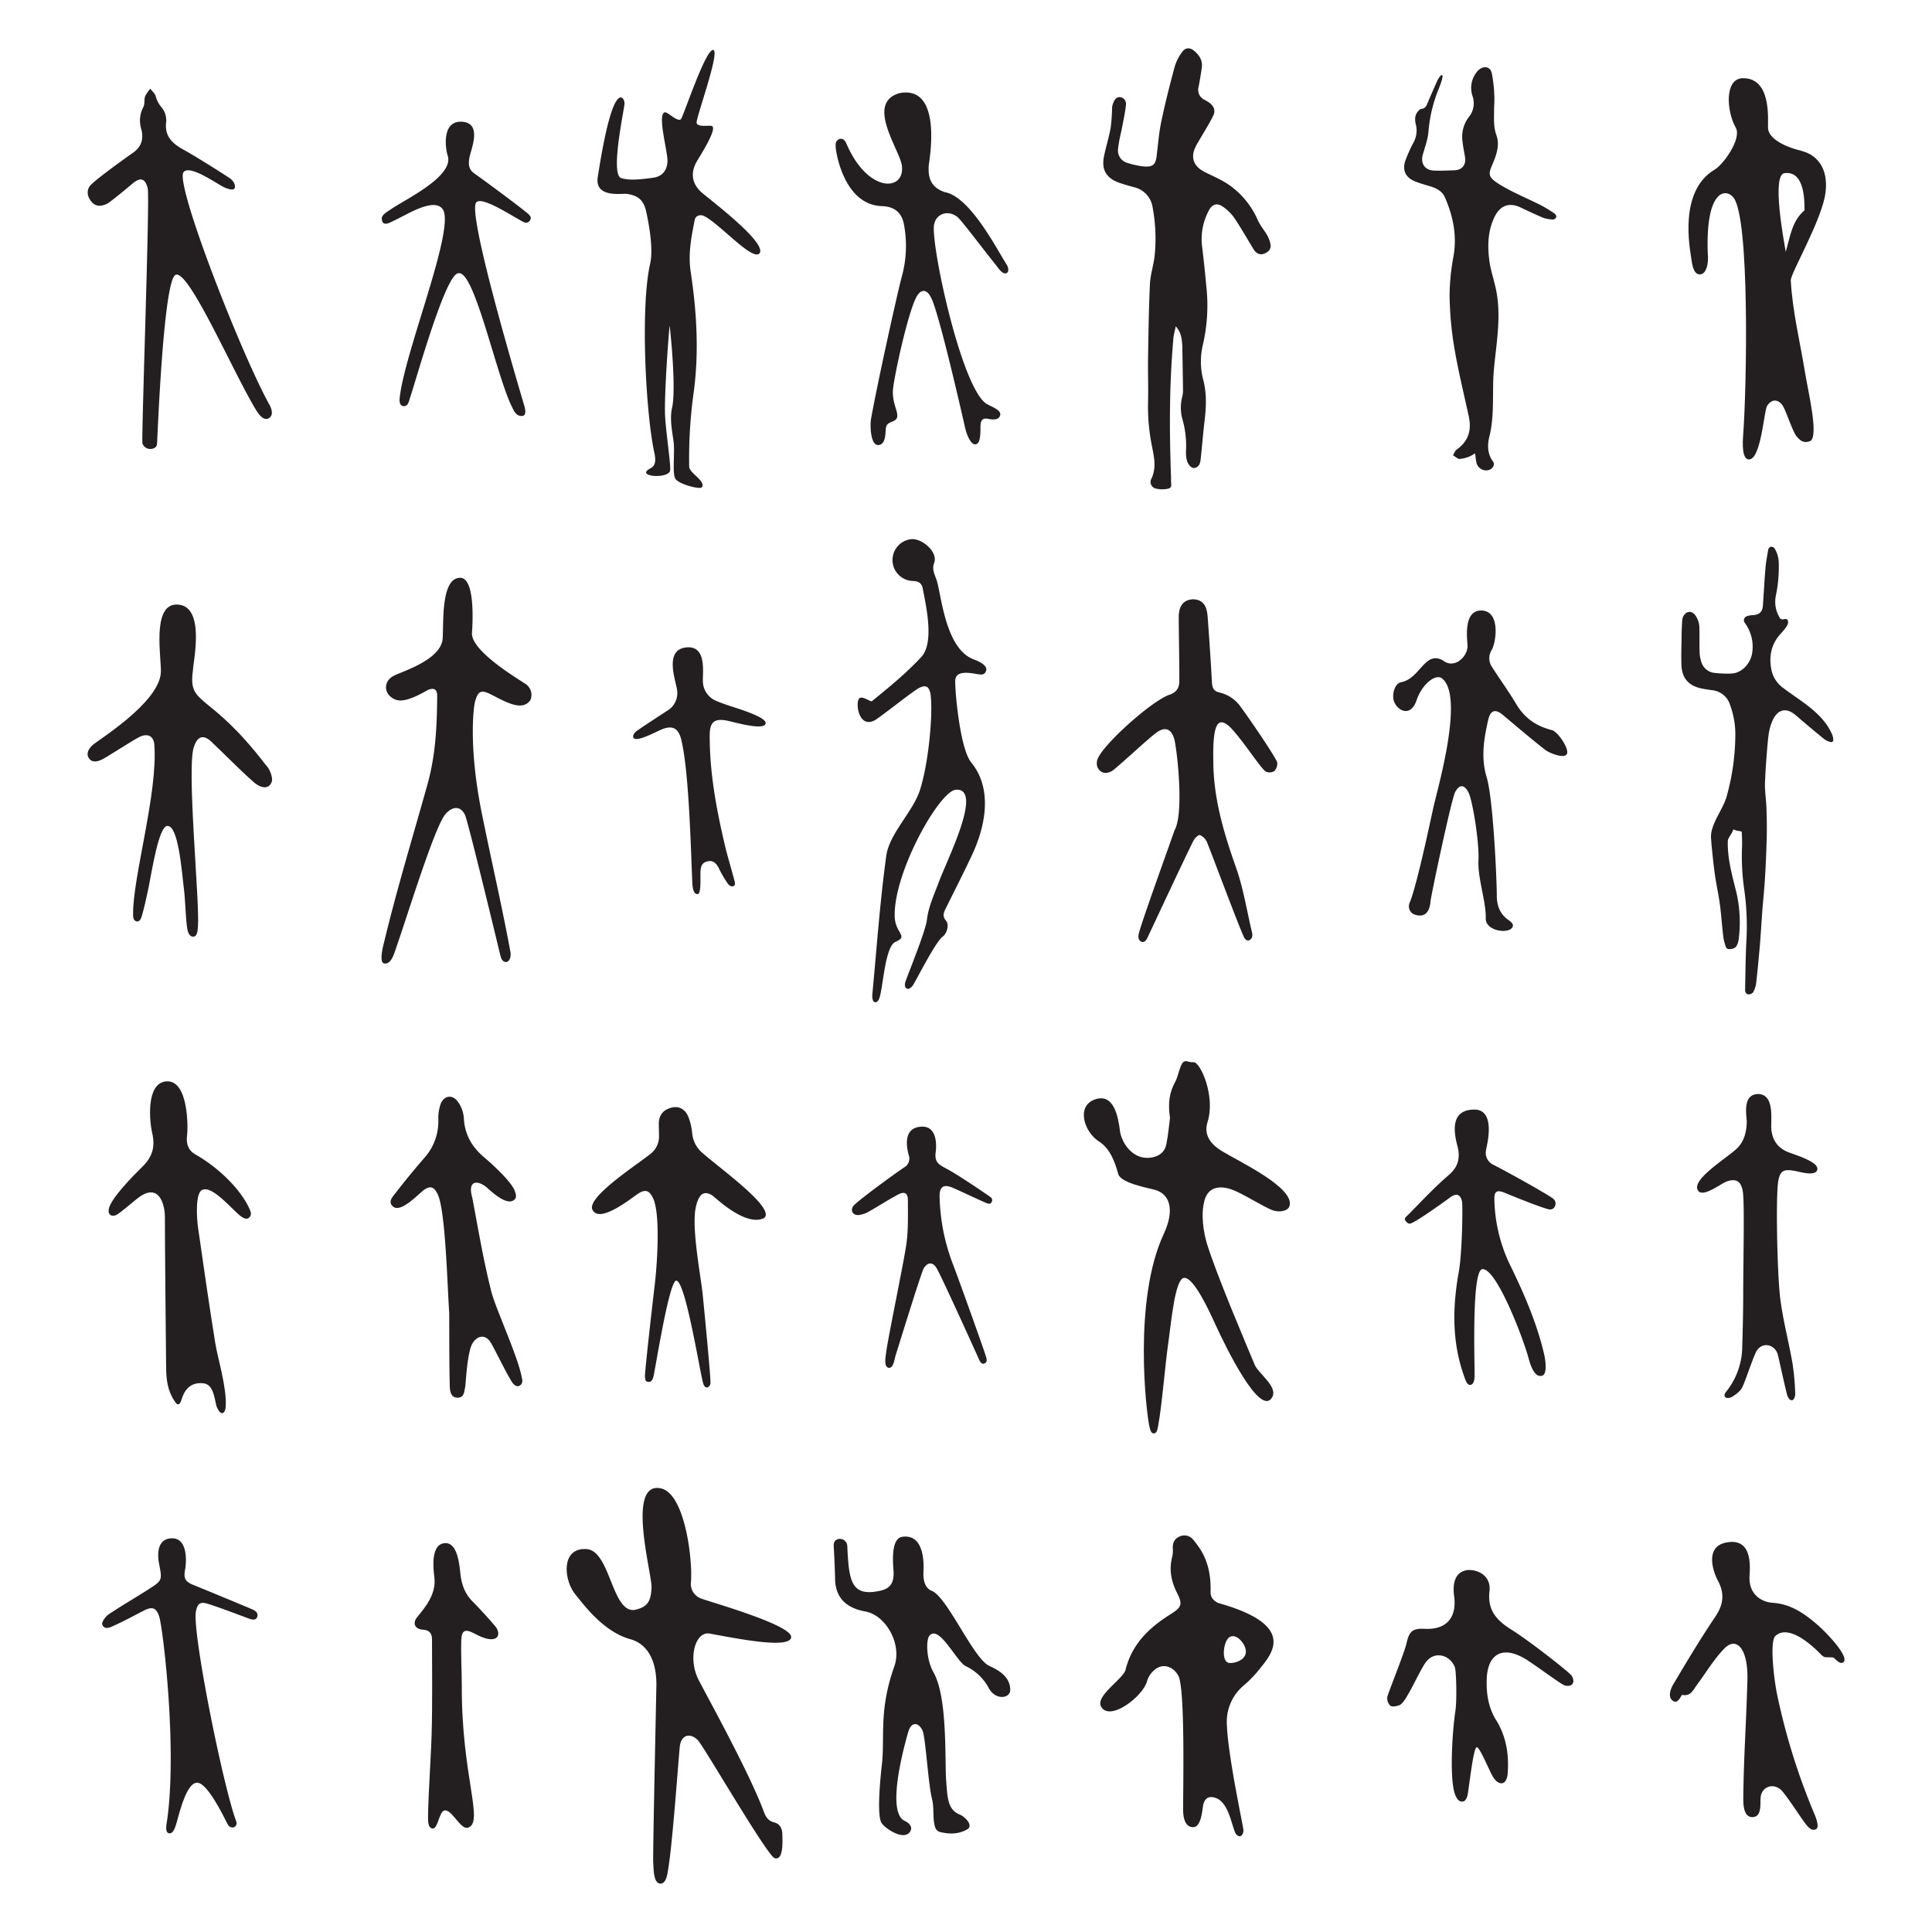 <svg id="Livello_1" data-name="Livello 1" xmlns="http://www.w3.org/2000/svg" viewBox="0 0 841.89 841.89">
  <defs>
    <style>
      .cls-1 {
        fill: #231f20;
      }
    </style>
  </defs>
  <title>Glos</title>
  <g>
    <path class="cls-1" d="M167.18,419.78c-1.78-.72-.55-6.31,0-8.41,5.71-23.85,12.52-46,19.11-69.63,3.57-12.8,4.13-25.57,4.22-38.56,0-2.82-1.46-3.68-4.13-2.47-9.66,5.55-12.9,5-15.25,3.55-4.16-2.53-3.86-7.78.78-9.95,4.45-2.08,20.45-7.08,21-16.18.43-7.17-.76-26.31,7.63-26.35,6.35,0,5.53,18.54,5.13,23.92-.61,8.3,21.84,21.12,23.76,22.63a5.74,5.74,0,0,1,1.74,6.64c-3.19,4.82-9.42,1.73-16.51-2-4.75-2.47-6.26-2.34-7.67,2.83-.6,2.17-3,19.85,3.22,49.84,4,19.78,8.57,39.45,12.24,59.29.23,1.27,0,3.91-1.83,4.29-1.91,0-2.37-2-2.67-3.22-1.61-6.72-14.18-58.81-15.37-61-2-4-5.48-3.57-8.33-.38-4.52,4.65-16.43,43.43-21.21,57.21C171.77,415.37,170.62,420.58,167.18,419.78Z"/>
    <path class="cls-1" d="M195.75,572.12c-.85-12.4-1.61-44.54-5-51.65-1.61-3.42-3.37-4-6.35-1.67-2.39,1.87-10.07,10.08-13.28,6.83-2.15-2,0-4.17,1.22-5.74Q178.45,512,185,504.46a23.81,23.81,0,0,0,6-16.68,19.87,19.87,0,0,1,.91-6.42c1.31-3.93,5.16-4.67,7.58-1.31a13.72,13.72,0,0,1,2.62,7c.34,7.14,3.35,12.56,8.73,17.14,3.95,3.37,12.35,11,13.6,15.11.34,1.09.88,2.49-.37,3.55-3,2.52-8.85-2.59-11.66-5.14-3.71-3.36-8.94-4-6.6,4.2,2.56,13.67,4.89,27.42,8.28,40.89,1.8,7.17,11.64,28.35,13.26,37.35.27,1.06.67,2.59-.78,3.58s-2.86-.57-3.43-1.42c-2.08-3.13-7.83-14.86-9.24-17.2-2.09-3.46-5.36-3.46-7.73-.18s-3,14.9-3.38,18.77a2.64,2.64,0,0,1,0,.28c-.53,2.13-.33,5.12-3.41,5.08s-3.34-3.1-3.39-5.34C195.74,594.34,195.8,585,195.75,572.12Z"/>
    <path class="cls-1" d="M227.85,181.22c-2.91.43-4-2.38-4.56-3.52-6.92-13.34-16.6-60.59-23.62-58.6-5.52.23-18.3,46.27-20.92,54-.58,1.69-.82,4.27-3.22,3.84-1.92-.56-1.41-3.28-1.19-4.93,2.89-21.11,24.58-73.85,18.4-81.09-4.13-4.86-15.77,2.85-21,5.19-1.32.6-5.35,3.27-5.36-1,0-1.63,2.68-3,4.29-4.13,5.75-4,26.61-13.78,24.54-22.76-1.15-3.27-2.93-15.8,6.21-15.16s3.51,12.65,3.05,16.09c-.33,2.49-.24,4.64,2.07,6.31,7,5,23.14,17,24,18.12.47.55,1.12,1.19.5,2.27A2,2,0,0,1,228.82,97c-2.19-.47-18.3-11.84-21.23-8.87-4.54,4,19.83,85,20.73,88.2C228.72,177.71,229.63,180.73,227.85,181.22Z"/>
    <path class="cls-1" d="M188.07,756.16c.4-13.94.2-27.9.18-41.84,0-2.46-1.06-4-3.94-4.17-3.52-.23-4.73-2.78-2.5-5.5,3-3.72,8.47-9.75,7.46-17.48-.47-3.59-1.71-14.31,4.6-14.74,5.68-.4,6.39,10.08,6.78,13.63.54,4.73,2.11,8.79,5.57,12.11,2.4,2.29,8.83,9.49,9.74,10.67,2.81,3.64.87,8.51-9.22,3-3.89-2.11-5.58-1.56-5.73,2.86-.23,6.71.24,13.45.22,20.17-.1,39.32,9.89,59.37,2.66,61.57-3.27,1-7.16-8.47-10.35-7.47-2.2.69-2.66,7.81-4.93,7.82-1.11,0-1.81-1.09-2-2.61C186.12,790.83,187.81,765.43,188.07,756.16Z"/>
    <path class="cls-1" d="M71.85,530.17c0-4.49-2.11-14.91-11.1-8.59-2.09,1.47-8.62,7.32-10.26,7.94-2.07.79-3.48-.36-3.12-2.53.74-4.56,10.15-14.13,14.79-18.71,4.32-4.25,5.54-8.69,4.14-14.64-1.07-4.5-2.9-21.6,6.07-22.41,9.91-.9,9.57,20.57,9.16,23.47-.5,3.61.46,6.57,3.57,8.33,10.49,5.92,20.06,15.69,23.6,23.69.45,1,1.16,2.41.08,3.65-1.23,1.42-2.79.33-3.67-.26-3.37-2.26-12.65-14.06-17.15-11.51-2.9,1.65-2.22,12.35-1.69,16.09,2.41,16.88,4.83,33.76,7.54,50.59,1,6.34,5.08,19.39,4.55,27.63-.06,1-.37,2.71-1.44,2.87s-1.89-1.47-2.35-2.44c-1-2-1-9.87-5.71-10.52-7.7-1.05-9.32,5.89-9.78,7.13-.28.73-.56,1.91-1.37,2s-1.33-1-1.75-1.6C73,606,72.44,601,72.39,595.93,72.29,585.77,71.85,541.93,71.85,530.17Z"/>
    <path class="cls-1" d="M86.26,403.64c-.12,1.49-.13,4.35-2,4.54-2.15,0-2.6-2.84-2.79-4.39-.7-5.64-.68-11.37-1.39-17-.91-7.22-2.35-27.32-7.21-26.87-3.7.2-6.68,19.67-8.14,26.91C63.87,390.9,63,395,61.85,399c-.27,1-.9,2.73-2.25,2.54-1.65-.43-1.58-2-1.6-3-.3-15.84,10.88-53,9.25-74.1-.3-3.79-3-5-6.44-3.32-2.89,1.37-13.5,8.39-16.28,9.79-1.85.93-4.23,1.62-5.72-.41s-.19-4.21,1.47-5.76c2.42-2.26,28.86-18.34,29.81-31.54.41-5.67-4.21-29.72,6.8-29.76,12.82-.05,7.37,24.44,7.18,28.69-2.19,16,6.74,8.46,31.88,41.38,1.59,1.54,3,5.17,2.52,7-1.08,3.35-4.11,3-6.65,1.29C109,339.93,96.16,327,92,323.11c-3.22-3-5.85-2.37-7.3,1.82C81,332.17,87.14,393.46,86.26,403.64Z"/>
    <path class="cls-1" d="M64.36,82c-1.15-4.43-3.24-4.87-6.72-1.92-2.45,2.09-9.62,8-10.89,8.66-2.24,1.07-4.66,1.52-6.59-.5s-2.65-4.81-1.09-7.06S53.82,69.47,58,66.53c3.6-2.53,4.7-6,3.57-10.23a12.58,12.58,0,0,1,.89-9.65c.71-1.31.26-3.2.77-4.67a15.18,15.18,0,0,1,2.26-3.31c.81,1.06,2,2,2.34,3.21a12.59,12.59,0,0,0,2.65,5,8.84,8.84,0,0,1,1.94,6.24c-.8,6.28,2.7,9.42,7.49,12.07,6,3.3,19.7,12,20.67,12.81,1.35,1.18,2.06,2.64,1.74,3.84-.38,1.42-3.12.43-4.37-.1C94.82,80.4,82.81,71.55,80,75c-4,4.87,25.33,79.8,37.55,101.62.18.33,1.93,3.61.07,5.26-2.58,2.28-5.18-1.77-6.23-3.52C101,161,82.43,117.8,76.59,119.72c-5.45,1.8-8,72.55-8.17,73.83-.21,1.56-1.66,2.19-3.34,2.07a3.51,3.51,0,0,1-3-2.43C61.53,190.9,65.39,85.86,64.36,82Z"/>
    <path class="cls-1" d="M73.6,798.86c-1.64-.36-1.18-3.2-.86-5.1C77.37,762.45,71,709,69.31,704.22c-1.33-3.84-3.13-4.17-6.73-2.33-4.21,2.15-8.36,4.43-12.66,6.38-1.72.78-4.25,2.22-5.36-.33-.41-.94,1.36-3.5,2.74-4.43,5.62-3.79,11.52-7.17,17.24-10.83,6.23-4,6.18-4,4.79-11.2-.27-1.41-2-10.53,5-11.12,7.9-.68,6.81,10.93,6.37,13.34-.73,4-.22,5.42,3.66,7,3.14,1.24,24.48,10.09,25.4,10.52s3,1.26,2.34,3.33-3.32.88-4.09.6c-2-.73-13.49-5.13-17.82-6.37-3.09-.88-4.13.16-4.8,3.35-1.8,8.69,11.91,76.75,17.61,91.73a1.94,1.94,0,0,1-1.13,2.42,2.21,2.21,0,0,1-2.45-1c-.7-.92-8.62-18.51-13.56-18.44-4.71.06-7.79,13.68-9.13,18.2C76,797.33,75.17,799.15,73.6,798.86Z"/>
    <path class="cls-1" d="M747.18,73.91c3.85-2.28,11.91-13.49,9.18-18.32-4-7-5.06-21.5,3.22-21.52,12.11,0,10.82,17,10.85,21.57,0,3.7,4.76,7.62,14.45,10.07,7.24,1.83,11.78,7.83,10.65,17.89-1.33,11.88-15.35,35.51-15.18,38.63.76,13.71,4.14,27.15,6.32,40.71,1.15,7.2,6.16,27.79,2,29.31-3.11,1.14-4.43-.66-5.72-2-1.55-1.58-4.68-11.19-6-13.31-2-3.2-5.16-3.18-7,.11-1.29,2.35-2.57,23.14-7.83,23.16-3.16,0-2.74-7.62-2.54-10.25,1.61-21.63,2.93-94.88-4.19-103.86-3.42-4.32-12.29-3.33-11.2,24.56.44,3.59-.44,9.48-4,8.86-2.3-.4-2.91-4.69-3.21-7C736.45,108.59,731.29,83.31,747.18,73.91Zm39.14,17.77c0-3.1.42-17.47-8.73-16.22-5.65.77-.28,29.32.58,34.28C780.07,103.06,780.92,96.19,786.32,91.68Z"/>
    <path class="cls-1" d="M798.77,722.28c-2.69-.32-3.57.42-5.13-1.2-2.88-3-13.91-13.8-20-8.18-2.55,2.36-.64,18.61.71,25.28A283.27,283.27,0,0,0,790.87,791c.26.61,2,5,.69,5.92-1.78,1.26-3.35-.5-4.2-1.47-2.15-2.46-9.1-13.65-11.47-15.65-3.64-3.07-8.5-.94-8.71,3.83-.15,3.09.42,8-3.39,8.19s-4.15-4.91-4.13-7.92c.1-16.79,1.3-33.55,1.74-50.34.77-14.59-4.43-20.78-9.89-15.29-4.67,4.7-8,10.54-12,15.84-1.66,2.21-2.72,5.24-6.49,4.45-.33-.07-1.54,3.59-3.42,2.89-2.93-1.1-2-4.82-.56-7.3,5.93-10,11.91-20,18.44-29.68,3.66-5.42,4.07-10.32,1-15.88-1.13-2.06-6.46-14.36,3.66-16.4,12.14-2.45,10.32,11.67,10.22,15-.23,7.48,5.07,10.89,10,11.23,8,.55,13.67,4.5,19.62,9.61,4.29,3.68,14.42,14.47,11.13,16.41C801.42,725.41,799.51,722.36,798.77,722.28Z"/>
    <path class="cls-1" d="M775.75,565.72c1.19,9.56,3.71,18.94,5.37,28.46a110.84,110.84,0,0,1,1.17,13.28c0,.87-.4,2.58-1.43,2.71s-1.89-1.48-2.12-2.39c-1.29-5-3.85-17.09-4.19-18-1.56-4-6.32-4.94-8.82-1.5-1.5,2.06-5.1,13.53-6.61,16.43-.86,1.63-2.66,2.89-4.29,3.94-.75.48-2.53.91-3.15,0s.36-2,.9-2.69a31.73,31.73,0,0,0,6.62-19c.23-7.48.4-15,.42-22.46,0-14.51.64-40.24-.17-45.24-.7-4.35-2.66-5.84-6.88-4.48-2.59.85-10.5,7.33-12.65,4-3.21-5,13.91-14.86,17.56-18.93,2.7-3,3.64-7,3.68-11.12,0-2.36-2.13-12,5.06-12,7.36.27,5.29,11.7,5.65,15.38.43,4.39,2.5,7.72,6.55,9.6,3.09,1.43,14.5,4.42,13.45,8.1-.83,2.91-7.55.81-9.88.4-4.49-.8-6.17-.25-7.06,4.22C773.75,520.49,774.4,554.82,775.75,565.72Z"/>
    <path class="cls-1" d="M755.21,361.54c-.16,1.44-2.26,3.48-2.3,4.92-.2,7.81,1.9,15,3.79,22.63a57.86,57.86,0,0,1,.92,20.45,7.31,7.31,0,0,1-1,2.81c-.74,1.24-3.93,1.82-4.46.49a19.51,19.51,0,0,1-1.23-4.82c-.57-4.68-.87-9.39-1.49-14.06-.58-4.28-1.54-8.51-2.15-12.78s-1-8.44-1.44-12.66c-.11-1.08-.15-2.18-.24-3.26-.49-5.88,5.2-12.47,6.77-18.12a101.17,101.17,0,0,0,3.81-27.69,37.68,37.68,0,0,0-2.28-12.24,9.12,9.12,0,0,0-7.95-6.46c-1.58-.22-3.17-.45-4.73-.79-5.41-1.19-8.28-4.44-8.52-10.06-.17-4.2,0-8.42.06-12.62,0-2.42.13-4.84.3-7.24a4.17,4.17,0,0,1,.72-1.94c1.32-1.91,3.45-1.93,4.88-.09a9.9,9.9,0,0,1,1.87,6.15c.05,3.47,0,6.95.09,10.42a15.09,15.09,0,0,0,.62,3.43,6.74,6.74,0,0,0,6.17,5.24,46.33,46.33,0,0,0,7,.25c4.79-.14,8.69-4.77,9.17-9.42a17.46,17.46,0,0,0-3.15-12.49,1.88,1.88,0,0,1,.9-3.11,9.35,9.35,0,0,1,2.63-.44c2.53-.13,4-1.4,4.21-3.92.41-5.52.67-11.06,1.14-16.57.22-2.67.73-5.32,1.19-8a1.72,1.72,0,0,1,.86-1.18,1.64,1.64,0,0,1,2,.76,12.09,12.09,0,0,1,1.74,5.87,62.16,62.16,0,0,1-1.25,14.53,13.2,13.2,0,0,0,1.56,9.45,1.45,1.45,0,0,0,1.91.83c.48-.14,1.37-.06,1.57.24a2.37,2.37,0,0,1,.16,1.85,9.1,9.1,0,0,1-1.4,2.27c-.59.78-1.26,1.49-1.91,2.21-4.14,4.65-5,10.1-3.73,16a13.14,13.14,0,0,0,5.32,7.62c3.23,2.46,6.65,4.65,9.87,7.11,4.59,3.5,8.74,7.43,11.12,12.86a6.54,6.54,0,0,1,.53,2.13c.08,1.06-.42,1.49-1.43,1.18a7.79,7.79,0,0,1-2.51-1.21c-3.12-2.51-6.18-5.11-9.25-7.69-1.35-1.12-2.63-2.34-4-3.37-3.53-2.56-6.76-1.75-8.82,2.09-1.69,3.13-2.18,6.58-2.5,10-.55,6-1,12.05-1.24,18.08-.11,3.6.5,7.22.64,10.84.14,4.09.23,8.19.13,12.28q-.22,9.24-.78,18.47c-.27,4.67-.78,9.33-1.14,14-.38,5-.65,10-1.07,15.06q-.71,8.31-1.62,16.62a13.41,13.41,0,0,1-1,3.35,2.37,2.37,0,0,1-2.51,1.49c-1.17-.28-1.33-1.24-1.31-2.2.15-6.94.19-13.89.54-20.82a111.77,111.77,0,0,0-.89-22.39,101.78,101.78,0,0,1-1-18.55c.08-2.25,0-4.52-.11-6.78,0-.44-3-.55-3.16-1Z"/>
    <path class="cls-1" d="M509.84,487.08c-1-6.42-.22-11.22,2.36-15.81,1.09-1.94,2.09-7.53,3.5-8.49s1.57.19,4.46.1,9.59,14.69,6.06,26c-1.76,5.59,1.22,9.53,5.78,12.43,7.12,4.51,32.74,16.27,29.86,24.41-.65,1.85-4.19,2.91-7.7,1.51-4-1.6-12.82-7.25-17.43-8.89-5.1-1.81-10.11-1.17-11.77,4.48-1.91,6.48-.38,14.6,1,19.19,4.18,13.55,16.77,43.08,20.82,52.78,1.54,3.7,10.22,9.48,7.58,14.08-5.15,9-20.07-21.54-24.69-31.61-2.7-5.9-9.6-21.07-13.82-20.39-3.79.61-5.46,19.08-6.57,26.93-1.79,12.57-2.88,28.45-4.66,37.81-.17.87-.4,3-1.83,3-1.14,0-1.48-1.09-1.95-3.13-1.31-5.8-7.21-54.86,6.3-83.84,4.61-9.89,3.09-17.26-4-19.2-2.82-.77-14.8-2.9-15.87-6.87-1.51-5.56-3.62-11.16-8.47-14.23-6.27-4-10-15.26-1.74-18.22s10.18,7.32,11,13.83c.56,4.38,5.13,12.66,13.43,11.5,3.55-.5,6.11-2.35,6.77-5.94C509.09,494.32,509.46,490.08,509.84,487.08Z"/>
    <path class="cls-1" d="M513.53,730.37c-2.15-4.23-6.93-5.82-10.45-2.66a9.86,9.86,0,0,0-3.15,4.58c-1.48,6.72-16.49,18.28-20.15,11.3-2.45-4.66,9.73-12,10.7-16,2.76-11.14,10.24-18.29,19.49-24.1,4.93-3.09,5.5-4.34,2.9-9.45s-3.52-10.32-2-15.93a14.14,14.14,0,0,0,.18-3.69c0-2.31.8-4,3.07-4.91A4.88,4.88,0,0,1,520,671c3.26,4,7.88,10,7.52,22.71-.07,2.35,1.37,3.92,3.41,4.84,36.34,10.18,22,23.49,17,29.91a50.92,50.92,0,0,1-6.23,6.23,20.57,20.57,0,0,0-7.08,16.67c.42,13.73,7.14,44.28,7.23,46.24,0,.82-.4,2.28-1.34,2.53s-1.9-.74-2.21-1.41c-1.67-3.7-2.92-13-8.29-15.15-2.8-1.1-5-.39-5.72,3.06-.42,2.13-.8,9.75-4.51,9.59-4.16-.17-4.2-6.09-4.22-7.68C515.52,780.34,516.49,736.17,513.53,730.37Zm21.38-5.93c1.82,1,11.54-1.17,6.62-8.53-1.36-2-3.66-3.69-5.69-2.55C533.37,714.73,532.07,722.79,534.91,724.44Z"/>
    <path class="cls-1" d="M528.71,331.4c0,16.23,4.51,31.39,9.86,46.52,3.2,9,4.7,18.69,6.93,28.07.13.54.82,2.73-1.08,3.7-.9.46-1.76-.35-2.13-.93-1.47-2.31-14.66-37.84-16.41-41.93a5.81,5.81,0,0,0-3-2.93c-.6-.21-2.23,1.28-2.76,2.33-3.77,7.43-16.8,35.41-19.84,41.83-.47,1-1.21,2.77-2.69,2.38-1.79-.65-1.59-2.43-1.38-3.43.89-4.24,11.79-34.28,15.63-45.27,4.31-7.51.92-36.49-.23-40-1.32-4.05-3.77-5.16-7.35-2.73s-18.47,16.54-20,17.14c-1.34.52-2.53,1.15-4.42.09A4.29,4.29,0,0,1,478,331.9c.19-5.45,24.21-27,31.87-29.24,2.64-1,3.84-2.64,4-5.21.16-3.12-.21-21.9-.22-28.16,0-2.13.06-7.77,6.06-8.14,6,0,6.37,5.23,6.61,8.54.67,9.18,1.29,18.36,1.79,27.55.13,2.48.71,4,3.48,4.58a15.52,15.52,0,0,1,9.17,6.37c4.84,6.55,15.69,22.68,15.81,24.11a4.82,4.82,0,0,1-1.26,3.71,4.06,4.06,0,0,1-3.84.16c-2.76-2.08-12.81-18-17-20.58C530.49,312.93,528.41,316.26,528.71,331.4Z"/>
    <path class="cls-1" d="M512.36,142.19c-.39,1.94-.83,3.35-1,4.79-1.84,20.28-1.82,40.59-1.07,60.92a7.09,7.09,0,0,1,0,1c-.17,1.4.79,3.48-1.07,4a11.8,11.8,0,0,1-5.9-.1,2.93,2.93,0,0,1-1.61-4.14c2.54-5.28.93-10.47,0-15.65a85.2,85.2,0,0,1-1.43-17.75c.15-6.5-.1-13,0-19.51.17-10.66.32-21.34.82-32,.19-4,1.51-7.92,2-11.91a73.82,73.82,0,0,0-.83-21.45,10.56,10.56,0,0,0-8.16-8.82c-2.11-.58-4.21-1.18-6.28-1.89-5.72-2-7.95-5.68-6.75-11.55.85-4.21,2.17-8.33,2.92-12.55a82.07,82.07,0,0,0,.61-8.77,6.47,6.47,0,0,1,.44-1.77c.55-1.48,1.35-2.93,3.15-2.7a2.94,2.94,0,0,1,2.44,3.34c-.31,3.17-1,6.3-1.6,9.43s-1.51,6.38-1.81,9.6a5.6,5.6,0,0,0,4.35,6.36,34.34,34.34,0,0,0,7.15,1.49c3.86.2,4.87-1,5.32-4.82.61-5.08,1-10.21,2.09-15.2,1.67-7.94,3.67-15.82,5.8-23.65a20.09,20.09,0,0,1,3.36-6.45c1.36-1.81,3.32-1.76,5.07-.29,2.25,1.88,3.76,4.2,3.33,7.3q-.6,4.26-1.41,8.48A4.78,4.78,0,0,0,525,43.55c.6.33,1.19.68,1.76,1.06,2.16,1.5,3.07,3.5,1.89,5.86-1.93,3.89-4.32,7.56-6.47,11.35a17.32,17.32,0,0,0-2,4.21c-1,4,.88,7,4.94,9,3.66,1.81,7.49,3.44,10.8,5.79A36.6,36.6,0,0,1,548.14,96c1,2.27,2.73,4.23,4,6.43a12.87,12.87,0,0,1,1.51,4.12c.32,2.07-1,3.33-2.84,4s-3.43-.1-4.53-1.9c-2.81-4.6-5.47-9.32-8.49-13.78a19.34,19.34,0,0,0-5.21-5c-2.36-1.55-4.47-.74-5.77,1.78a26.28,26.28,0,0,0-3,15.64c.75,6.1,1.38,12.23,1.95,18.35a75.46,75.46,0,0,1-1.61,24.66,31.59,31.59,0,0,0,.23,15.43c1.53,6,1.21,11.92.5,17.93-.65,5.43-1.08,10.89-1.66,16.32-.18,1.74-.61,3.52-2.66,3.93-1.42.28-3-1.5-3.47-3.74a14.89,14.89,0,0,1-.29-3.46,42,42,0,0,0-1.37-13.4,19.08,19.08,0,0,1-.28-10.33,11.62,11.62,0,0,0,.36-3.05c-.07-6.35-.19-12.69-.31-19C515,146.7,514.42,144.63,512.36,142.19Z"/>
    <path class="cls-1" d="M286,735.64c.4-10.93-3.18-18.93-11.1-21.28-11.68-3.1-20.17-14.63-24.09-19.45-5.43-6.68-6.3-20.77,4.9-19.86,10.55.86,10.92,29.29,21.64,26.31,4.48-1.24,6.35-3.18,6.57-9.72.1-6.19-11.24-46.8,4.34-43,10.18,2.64,13.62,30.69,12.83,40.77a6.68,6.68,0,0,0,4.18,7.05c2.38,1.15,40.33,11.58,39.48,17.08-.85,5.15-24,.39-35.66-1.71-6-.93-9.54,10.64-4.63,20.28,4.37,8.41,22.77,41.68,28.66,58.1.87,1.93,1.93,3.34,4.13,3.88,2.57.63,3.62,2.69,3.66,5.14.06,3,.61,11.61-3.33,10.49-3.35-1.13-31.14-49.2-33.56-51.51-3.57-3.41-7.28-2-7.79,2.89-.62,5.84-3.13,42.19-5.12,53.8-.31,2-.89,5.91-3.25,5.91-3.23,0-3-6.57-3.21-9.19S285.56,758.41,286,735.64Z"/>
    <path class="cls-1" d="M294.64,558.06c-3.2.31-9.4,40.74-10,42.24-.35.88-.74,2.06-2.24,1.86-1.25-.15-1.21-1-1.34-2.27-.17-1.58,2.89-28.48,4.28-40.33,1.16-10,2.4-30.73-.74-37.38-1.64-3.48-3.37-4.11-6.67-1.94-2.29,1.5-15.84,12.5-19.38,7.49-4.75-5,19.4-20.38,25.11-25.08a9.54,9.54,0,0,0,3.5-8c0-1.61-.07-3.23-.08-4.84,0-3.91,1.94-6.33,5.83-7.21,3-.69,5.72.73,7.11,4.22a26.5,26.5,0,0,1,1.62,7.16,12.73,12.73,0,0,0,4.58,8.53c7.75,6.84,31.94,24.06,26.76,28.27-8,3.94-21-8.72-22.26-9.6-3.36-2.4-6-1.66-7.43,4.49-2.16,8.86,2.1,30.37,2.91,38.39,1.1,10.85,3.53,36.53,3.39,38.5a2.05,2.05,0,0,1-1.27,2c-1.11.25-1.61-.88-1.83-1.52C305.2,599.38,298.72,557.7,294.64,558.06Z"/>
    <path class="cls-1" d="M304,389.6c-2.25.12-2.29-4.18-2.38-6.34-.61-14.88-1.5-48.15-4.81-61.16-1.27-5-4-6.18-8.73-4.13-3,1.31-11,5.61-12.06,3.48-.5-1,.65-2.39,1.44-2.94,4.34-3,8.83-5.87,13.26-8.79a8.84,8.84,0,0,0,4.37-8.62c-.27-3.87-6.23-18.14,4.2-19,8.79-.73,6.83,11.23,7,14.7a9.39,9.39,0,0,0,6.16,8.76c3.91,1.66,8.05,2.75,12.05,4.2,2.57.93,9.36,3.4,9.14,5.4-.36,3.36-13-.31-16.5-1.06-5.76-1.23-7.84.43-7.87,6.2-.08,16.42,2.93,32.43,6.68,48.32,1.2,5,2.76,10,4.07,15.06.19.7.49,1.86-.14,2.3-.79.55-1.81.24-2.68-.87a45.86,45.86,0,0,1-4-6.86c-1.07-2-2.34-3.47-4.9-2.91s-2.94,2.45-3.06,4.53C305.14,382.5,305.65,389.51,304,389.6Z"/>
    <path class="cls-1" d="M289.76,179.54c.11,7.16,2.7,23,2.24,25.54-.68,3.76-15.71,2.67-8.47-1.06,2.32-1.19,2.17-3.81,1.71-6.26-3.88-17.2-6.26-64-1.93-82.86,1.64-7.14-1.07-19.59-1.68-22.51-1.05-5-3.38-7.18-8.48-7.9-2.2-.31-14.33,2-12.63-7.63.58-3.28,5-34.2,10-34.4,1.19,0,1.72,2,1.6,3-.48,4-6.16,30.68-1.43,32.15,4,1.25,9.63.4,13.76-.13s6.24-3.15,6.41-7.22-4.69-21-1.06-21.32c1.28-.11,5.43,4.35,6.91,3,1-.9,10.9-31.23,14.17-30.13,2.88,1-7.7,29.78-7.32,31.74.4,2.13,5.91.83,6.78,1.43,2.21,1.55-5.8,13.67-6.92,15.76-2.51,4.71-1.9,9.07,1.91,12.75,2.48,2.39,28.69,21.79,25.74,26.78C328.19,114.35,313.2,97,306.51,94c-.95-.44-3.36-.35-3.78,1.83-1.47,7.46-2.94,14.78-1.75,22.65,2.62,17.3,3.66,34.84,1.34,52.23a207.26,207.26,0,0,0-2,32.71c.07,2.72,7.47,6.3,5.5,8.93-.75,1-9.32-1.14-11.32-3.45-1.78-2.06-.3-11.56-1-16.56-.66-4.79-1.7-9.86-.66-14.51,1.87-8.38-.61-32.27-1-35.83C291.61,142,289.6,168.83,289.76,179.54Z"/>
    <path class="cls-1" d="M381.22,436.72c-1.06-.18-1.19-2.32-1.08-3.47,1.89-20.1,3.31-40.26,6.05-60.25,1.35-9.84,11.67-19.23,14.71-28.78,3.86-12.15,5.78-33.88,4.55-42-.68-3.11-1.95-3.88-4.88-2.47-2.27,1.1-14.33,10.67-18.53,13.59-7.85,5.34-9.62-7.55-7.45-9.14,1.46-.94,4.84,1.77,5.35,1.36,7.48-6.1,14.85-12.07,21.55-19.3,6-6.48,1.64-23.91.64-29.68-.41-2.34-1.77-3.39-4.39-3.41A9.14,9.14,0,0,1,396.68,235c4.73-.84,12.27,5.47,10.38,10.34-1,2.63.12,4.75,1,7.21,2.09,5.74,3.62,30,16.16,34.75,1.59.61,6.31,2.4,5.48,5a2.14,2.14,0,0,1-2.25,1.64c-2.16,0-10.83-2.84-11.19,2.47-.26,2.61,1.79,29.56,7,35.89,9,11,6.62,26.7.4,40.07-3.64,7.81-7.58,15.48-11.4,23.2-.94,1.9-1.83,3.55,0,5.66,1.4,1.61.46,5.5-1.47,6.92-3,2.19-10.4,16.83-12.79,20.92-.49.83-1.74,2.15-2.74,1.77-1.2-.53-1-2.2-.72-3,1.57-4.56,8.83-22.14,9.39-27.13.63-5.51,3.13-10.84,5.09-16.14,3.68-9.95,19.59-41.18,7.56-40.44-7.31.45-27.87,37.16-26.66,56.1a12.9,12.9,0,0,0,1.85,5.46c1.68,2.83,1.41,3.3-1.47,4.72-4.11,1.47-5.27,16.15-6.49,22.09C383.51,434,383,437,381.22,436.72Z"/>
    <path class="cls-1" d="M438.63,119c-1.85.8-3.65-2.31-4.91-3.84C429.5,110,419,96,417.29,94.63c-4.22-3.43-9.5-1.47-10.29,3.46-1.3,9.22,12.17,71.77,23.08,78,3,1.57,6.34,2.79,5.73,4.94-.56,2-3,1.95-5.18,1.49-2.63-.52-3.29.79-3.37,3.1-.08,2.08.32,7.85-2.26,8-2.26.14-4-5.17-4.45-7.25-1.6-7.1-12-52.61-15-56.95-1.55-3.19-4-3.59-5.83-.62-3.35,5-9.11,30.43-10.45,39.7-.93,6.17,1.89,10.09,1.73,12.82-.16,3-4.4,1.86-4.93,5-.32,1.87.17,7.59-3.48,7.61-3.24,0-3.54-8.47-3-11.52,2.89-16.13,11.56-55.2,13.38-61.87a50.45,50.45,0,0,0,.92-22.82c-1-5.19-4.15-7.62-9.37-7.89-17-.35-20.35-24.22-20.36-25.69s-.26-2.72,1.73-3.63c1.83-.29,2.56,1.15,3,2.2,9.28,21.48,25.23,20.74,24.16,9.82-.49-6.67-16.33-27.62-1.07-31.94,19.22-3.65,12.82,30,12.72,31.6-.34,5.47,1,9.47,7,11.55,11.05,1.87,22.88,25.26,26.8,31.3C439.52,116.54,439.76,118.41,438.63,119Z"/>
    <path class="cls-1" d="M426.22,591.48c-4.45-9.83-16.28-35.88-18.09-38.87-1.64-2.73-3.81-2.71-5.56,0-.95,1.48-8.87,27-12.28,38-.54,1.74-1,5.72-3,5.43-2.24-.41-1.41-4.49-1.15-6.61.74-6,7.22-37,8.72-46.59,1-6.5.76-13.22.76-19.85,0-3.13-1.46-3.94-4.3-2.44-4.26,2.25-8.3,4.94-12.51,7.29a11.52,11.52,0,0,1-4.73,1.63c-2.51.12-3.67-2-2.18-4,1.32-1.79,16.29-12.82,22.09-16.76a4.37,4.37,0,0,0,2-5.34c-.49-1.89-3.31-12.11,5.68-12.42,7.6-.26,6.17,10.38,6.07,11.12-.68,5.06,2,5.64,6.15,8,5.51,3.14,17.11,11.1,17.59,11.47a1.64,1.64,0,0,1,.63,2.28c-.5,1.1-1.64.67-2.23.44-2.47-1-12.39-5.72-15-6.79-3.7-1.49-5.46-.28-5.44,3.69a87,87,0,0,0,6,30.21c4.42,11.79,13.51,37.39,14,39.12.31,1.13,1.19,2.91-.41,3.63S426.69,592.52,426.22,591.48Z"/>
    <path class="cls-1" d="M383.46,693.21c4.23-.92,6.12-3.13,5.93-8.24-.09-2.32-1.64-14.57,3.85-15.3,9.8-1.32,9.33,12.23,9.17,15.22-.21,3.76.69,7.18,3.58,8.31,6.59,2.6,17.42,27.81,24.4,32.35,1.44.94,9.81,3.58,9.83,10.73.14,3.87-6.4,4.85-9.36-.69A22,22,0,0,0,420.75,726c-3.85-1.87-11.6-18.3-15.78-13.19-1.45,1.77-1.43,10.23,1.82,15.94,6.25,11,4.85,38.75,5.52,47.27.56,7.19.58,12.57,5.93,14.7,2.39,1,6,4.8,3.3,6.4-3.64,2.15-7.51,2.19-11.68,1.26-1.62-.36-2.31-1.46-2.69-3.38-.7-3.42-.15-7.66-1-10.92-1.78-7-2.84-27.5-4.24-30.15-2-3.79-4.94-3.45-6.15.77-1.57,5.46-9.87,35-1.52,38.79,1.46.66,3.51,2.21,2.53,4.33-2.61,5-11.8-1.51-12.82-3.73-2-4.38-.08-21.63.34-25.4,1.31-11.92-1.39-23.52,5.38-42.47,3.51-9.84-3.71-22.41-12.62-24-7.39-1.32-13-5.21-13.17-14.16-.09-4.8-.35-9.6-.6-14.4-.09-1.8.68-2.65,2-3a3.22,3.22,0,0,1,3.91,3C369.92,688.94,370.83,695.93,383.46,693.21Z"/>
    <path class="cls-1" d="M643.46,761.37c-1.57.41-3.49,19.62-4.08,21.38-.32,1-.92,2.29-2.17,2.31-1.76,0-2.33-1.4-2.81-2.32-3-5.85-1.57-28.24-.2-37.16.72-4.66.39-17.56-.24-19.11-2.25-5.48-8.68-7-12.36-2.51-2.93,3.57-8.72,17.78-11.61,19-1.25.54-3.22.94-4.13.32a4.43,4.43,0,0,1-1.3-3.94c1.2-3.86,7.38-19.06,8.29-23.07,1.24-5.43,2.58-6.77,8.06-6.49,9.18.47,13.92-4.71,12.78-13.93-.23-1.79-1.64-11,6.11-11.7,5.61-.09,9.93,3.54,9.27,9.1-1,8.33,3,12.81,9.56,16.9,8,5,25.53,18.78,26.31,20.14.49.86,1.11,2.4.26,3.52s-2.72.89-3.65.5c-2.06-.87-13.16-9.22-17.15-11.57-9.53-5.6-16.12-2.16-16.54,8.84-.23,6.23.65,12.47,4.11,18,4.48,7.21,5.66,15.22,5,23.51-.12,1.4-.73,3.72-2.46,4-1.88.1-3.21-1.63-4-2.94C649.1,771.9,644.84,761.2,643.46,761.37Z"/>
    <path class="cls-1" d="M671.87,599.52c-2.83.66-4.57-3.19-5.79-7.71-2.7-9.85-14.29-39.6-20.18-38.74-4.59.67-3.31,39.28-3.33,45.73,0,1.56,0,4.42-1.87,4.69-1.5.2-2.28-2.59-2.81-4.1-5.24-14.83-4.95-30-2.2-45.2,1.53-8.52,1.74-29,1.42-30.53-.64-3.12-2.43-3.89-5-2s-13.28,9.57-16.36,11c-.8.37-1.8,1.29-3.15-.54-1.11-1.17.36-2.11,1-2.73,5.79-5.86,11.41-11.94,17.64-17.29,3.75-3.22,4.94-6.6,4.2-11.17-.42-2.61-5.9-17.37,7-17.42,9.91,0,5.24,16.44,5.09,17.76a5.79,5.79,0,0,0,3.49,6.43c7.58,3.9,25.15,13.73,26.06,14.89a2.61,2.61,0,0,1,.5,3,2.17,2.17,0,0,1-2.4,1.43c-2.77-.44-15.67-5.66-19.52-7.26-3.44-1.44-4.61-.57-4.46,3.12a68.61,68.61,0,0,0,6.66,28c6.12,12.51,11.72,25.29,14.94,38.92C673.5,592.72,674.39,599,671.87,599.52Z"/>
    <path class="cls-1" d="M642.75,197.54a12.7,12.7,0,0,1-2.17,1.27,13.94,13.94,0,0,1-4.45,1.18c-1,0-2-1.05-3-1.63.57-.86.95-2,1.73-2.53,5.1-3.64,6.47-8.51,5.17-14.43-2.19-10.07-4.66-20.09-6.36-30.24a149.33,149.33,0,0,1-2-22.45,97,97,0,0,1,1.75-17.28c1.5-8.91-.24-17.25-3.74-25.34-1.14-2.62-3.48-4-6.12-4.79-2.41-.76-4.88-1.38-7.19-2.37-3.94-1.68-5.36-4.84-4-8.85a65.17,65.17,0,0,1,3.5-7.83A10.85,10.85,0,0,0,617,54.34a7.65,7.65,0,0,1-.13-4c.38-1.15,1.51-2.73,2.48-2.87,1.87-.27,2.23-1.39,2.78-2.7,1.43-3.39,2.9-6.77,4.43-10.11a10.36,10.36,0,0,1,1.52-2l.55.25a11.07,11.07,0,0,1-.28,1.83c-.38,1.24-.79,2.47-1.29,3.67a62.5,62.5,0,0,0-4.6,19c-.28,3.35-1.5,6.64-2.44,9.91-1.09,3.81.81,6.84,4.75,7,3,.13,6,0,9-.12,3.41-.13,5.16-2.36,4.62-5.78-.37-2.29-.87-4.57-1.1-6.87A14.18,14.18,0,0,1,640,51.08a9.47,9.47,0,0,0,1.67-9.21,11.08,11.08,0,0,1,1.48-10,7,7,0,0,1,1.68-1.76c2.27-1.54,4.67-.84,5.25,1.82a61.94,61.94,0,0,1,1.06,9.14c.14,2,0,4.1-.06,6.15,0,3.93-.4,7.8,1,11.71s.25,7.87-1.27,11.59c-2.11,5.14-3.3,6.35,3.5,10.36,5.51,3.25,11.5,5.69,17.23,8.59a61,61,0,0,1,5.93,3.62,1.81,1.81,0,0,1,.7,1.5,1.72,1.72,0,0,1-1.29,1.05,14,14,0,0,1-4.34-.72c-3.41-1.4-6.72-3-10.07-4.58-4.73-2.18-8.58-.87-11,3.78-3.12,6.11-3.32,12.69-2.5,19.24.55,4.44,2.13,8.74,3,13.14,1.68,8.43.94,16.88,0,25.33-.54,4.82-1.17,9.64-1.29,14.48-.2,8.05.29,16.09-1.7,24.06-.89,3.6-.83,7.45,1.65,10.8,1,1.3-.29,3.32-2.05,3.7a4.36,4.36,0,0,1-5.24-3.43C643.09,200.22,643,198.94,642.75,197.54Z"/>
    <path class="cls-1" d="M644.25,375.15c.41-8.75-2.71-26.72-4.32-29.8-1.86-3.56-3.93-3.68-5.83-.2-1.62,3-10.55,45.28-10.73,47.59-.45,5.35-3,7.33-7.38,5.62a3.87,3.87,0,0,1-1.82-4.72c3.18-7.28,9.49-37.56,10.5-42.06,2-8.77,13.51-48.54,3.63-56-2.62-2-8.5,2.24-11,9.53-2.94,8.65-9.75,3.61-10.16-.83-.27-3,.94-6.51,3.44-7,4.28-.83,6.81-4.42,9.67-7.46,2.62-2.79,5.1-4,8.56-2,5.17,4,10.88-2,10.68-6.45-.15-3.17-1.86-15.3,5.92-15.33,8.5,0,6.62,13.6,4.66,17.11a6.76,6.76,0,0,0,.15,7.59c3.46,5.42,7.23,10.57,10.52,16.11,3.87,6.49,9.17,9.69,15.55,11.31,2.4.62,7.35,7.65,6.58,10.19s-7.53-.07-9.4-1.5c-5.82-4.45-18.3-15.11-18.93-15.6-3.08-2.36-5.09-1.74-6.06,2.54-1.86,8.19-3.23,16.39-.64,24.93,2.82,9.31,4.38,43.95,4.41,51.45,0,4.72,1.51,8.22,5,10.68.82.58,2.21,1.54,2,2.69-.8,3.73-12.1,2.49-11.83-3.5C647.65,393.17,643.91,382.78,644.25,375.15Z"/>
  </g>
</svg>

